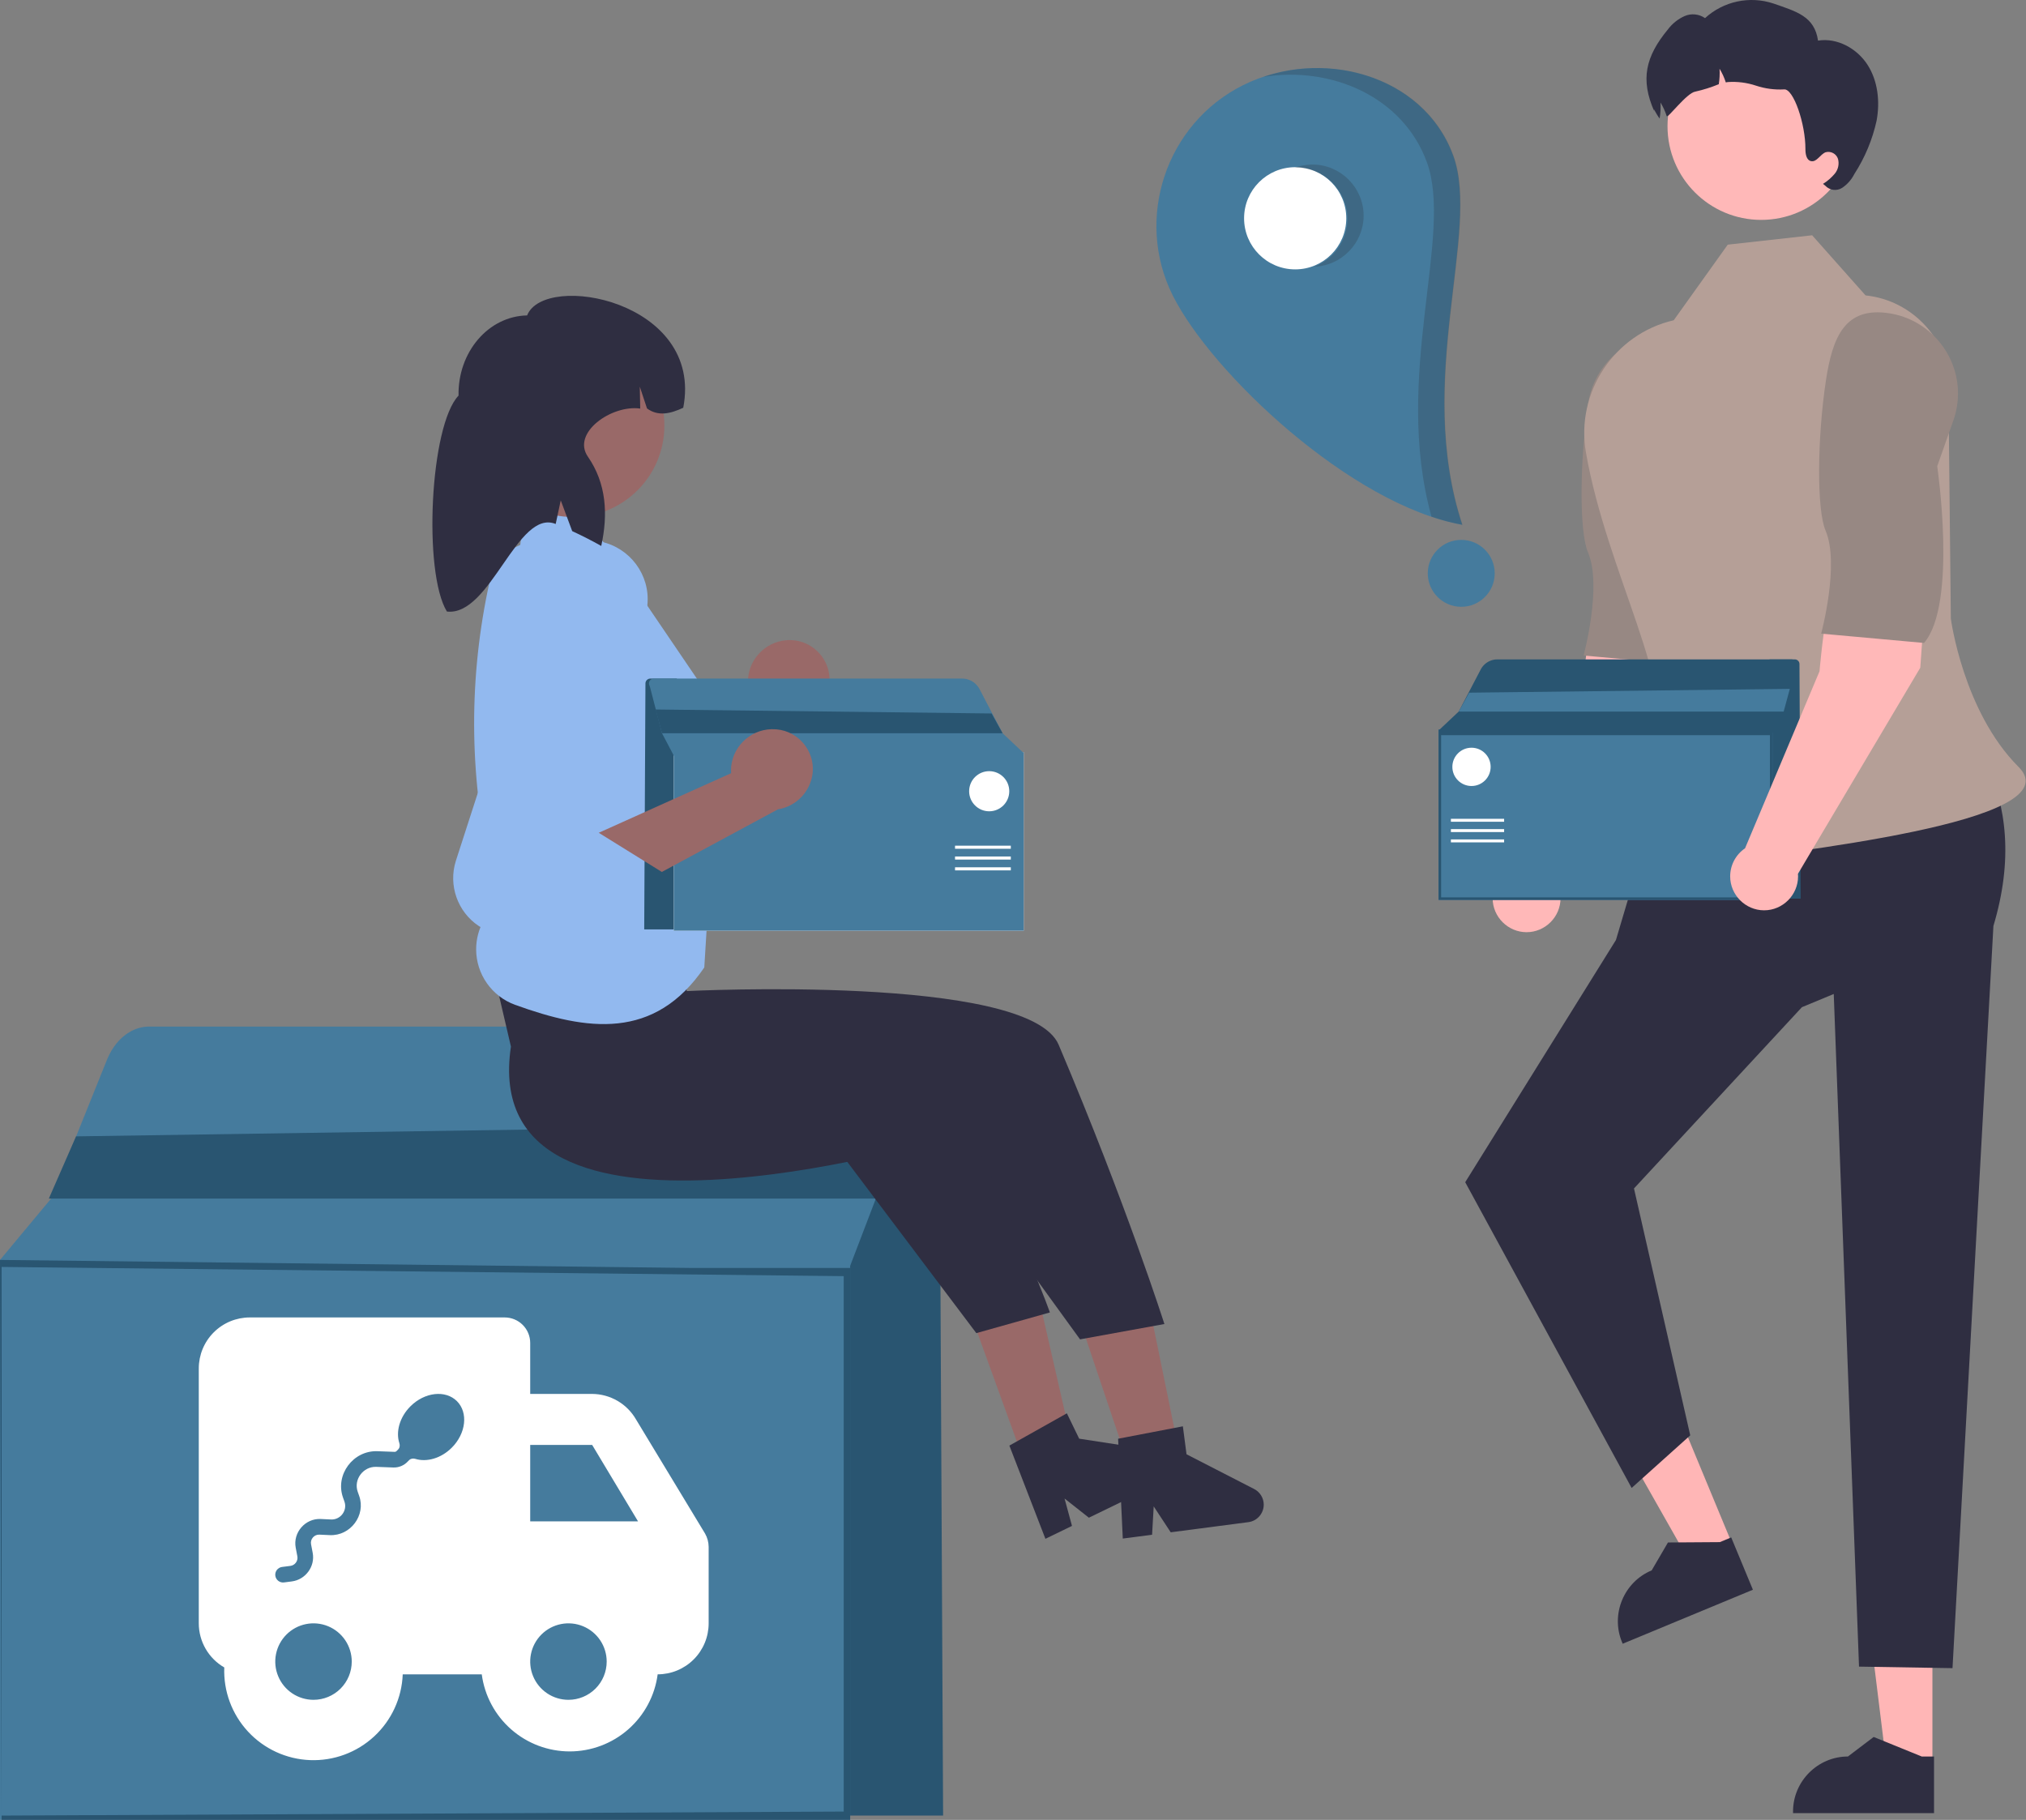 <svg width="100%" height="100%" viewBox="0 0 1515 1361" version="1.1" xmlns="http://www.w3.org/2000/svg" xmlns:xlink="http://www.w3.org/1999/xlink" xml:space="preserve" xmlns:serif="http://www.serif.com/" style="fill-rule:evenodd;clip-rule:evenodd;stroke-linejoin:round;stroke-miterlimit:2;"><rect x="0" y="0" width="1515" height="1361" fill="#808080" stroke="none"/><path d="M705.234,1357.78l-76.669,-0l0,-590.074l62.352,0c6.246,0 11.393,5.122 11.425,11.368l2.892,578.706Z" style="fill:#295571;fill-rule:nonzero;"/><path d="M482.744,601.135l16.026,49.683l-97.194,44.873c-14.056,6.556 -30.553,5.36 -43.516,-3.155c-15.881,-10.535 -22.93,-30.447 -17.214,-48.627l52.078,-161.096c7.354,-23.297 31.958,-36.959 55.621,-30.886c19.402,4.917 33.099,22.517 33.099,42.533c-0,3.634 -0.452,7.254 -1.345,10.777c-0.112,0.442 -0.23,0.881 -0.356,1.319c-0.441,1.556 -0.966,3.088 -1.572,4.587l-48.044,113.026l52.417,-23.034Z" style="fill:#92b9ef;fill-rule:nonzero;"/><path d="M635.731,1360.9l-635.731,-0l0,-418.671l635.731,-1.563l-0,420.234Z" style="fill:#457b9d;fill-rule:nonzero;"/><path d="M384.466,1359.34l-384.466,0l0,-417.108l634.168,-0l0,94.156c-0.155,177.09 -112.778,322.752 -249.702,322.952Z" style="fill:#457b9d;fill-rule:nonzero;"/><path d="M677.548,784.469c-0.318,0.782 -0.565,1.611 -0.736,2.467l-21.851,109.432l-20.125,52.622l-615.354,5.546l-19.482,-12.302l38.208,-45.866l41.766,-103.799c1.843,-4.583 4.265,-8.732 7.163,-12.275c6.611,-8.082 15.354,-12.587 24.431,-12.587l558.206,0c4.823,0 8.793,5.158 8.793,11.425c-0,1.86 -0.35,3.692 -1.019,5.337Z" style="fill:#457b9d;fill-rule:nonzero;"/><path d="M635.731,1360.9l-634.522,-0l-1.209,-418.671l516.335,5.992l119.396,-0l-0,412.679Zm-634.531,-3.124l629.714,-3.014l-0,-400.404l-629.705,-6.889l-0.009,410.307Z" style="fill:#295571;fill-rule:nonzero;"/><path d="M678.567,840.45l-11.928,55.919l-630.125,-0l20.361,-46.544l621.692,-9.375Z" style="fill:#295571;fill-rule:nonzero;"/><path d="M475.589,1061.5c-3.327,-5.762 -8.104,-10.554 -13.855,-13.898c-5.754,-3.345 -12.281,-5.125 -18.935,-5.165l-46.324,-0l-0,-38.128c-0,-5.056 -2.01,-9.905 -5.584,-13.48c-3.575,-3.575 -8.425,-5.584 -13.48,-5.584l-190.638,0c-10.112,0 -19.81,4.017 -26.96,11.168c-7.15,7.15 -11.167,16.848 -11.167,26.96l-0,190.637c0.007,6.686 1.772,13.253 5.118,19.041c3.346,5.79 8.155,10.596 13.946,13.94c-0.683,17.696 5.692,34.938 17.723,47.933c12.03,12.996 28.73,20.681 46.426,21.363c17.696,0.683 34.939,-5.692 47.934,-17.723c12.996,-12.03 20.68,-28.729 21.363,-46.426l59.097,-0c2.109,15.95 9.942,30.591 22.04,41.196c12.1,10.606 27.641,16.452 43.73,16.452c16.09,0 31.631,-5.846 43.731,-16.452c12.098,-10.605 19.931,-25.246 22.039,-41.196c10.112,-0 19.809,-4.017 26.96,-11.168c7.151,-7.151 11.168,-16.848 11.168,-26.96l-0,-57.191c-0.031,-3.477 -0.95,-6.89 -2.669,-9.913l-51.663,-85.406Zm-79.114,19.064l46.324,0l34.315,57.191l-80.639,0l-0,-57.191Zm-162.042,190.637c-5.656,0 -11.185,-1.677 -15.887,-4.819c-4.703,-3.142 -8.368,-7.608 -10.532,-12.834c-2.165,-5.225 -2.731,-10.975 -1.628,-16.52c1.104,-5.548 3.827,-10.643 7.827,-14.643c3.999,-3.998 9.094,-6.722 14.641,-7.826c5.547,-1.104 11.297,-0.535 16.522,1.628c5.225,2.164 9.691,5.83 12.833,10.531c3.142,4.703 4.819,10.232 4.819,15.888c0,7.583 -3.013,14.858 -8.375,20.221c-5.363,5.362 -12.636,8.374 -20.22,8.374Zm190.637,0c-5.656,0 -11.185,-1.677 -15.888,-4.819c-4.701,-3.142 -8.367,-7.608 -10.53,-12.834c-2.166,-5.225 -2.732,-10.975 -1.628,-16.52c1.103,-5.548 3.828,-10.643 7.825,-14.643c4,-3.998 9.096,-6.722 14.643,-7.826c5.546,-1.104 11.295,-0.535 16.521,1.628c5.225,2.164 9.692,5.83 12.833,10.531c3.142,4.703 4.82,10.232 4.82,15.888c-0,7.583 -3.012,14.858 -8.375,20.221c-5.363,5.362 -12.637,8.374 -20.221,8.374Z" style="fill:#fff;fill-rule:nonzero;"/><path d="M297.708,1083.99c1.211,-1.212 1.466,-3.059 0.933,-4.687c-2.796,-8.535 0.151,-19.473 8.261,-27.583c10.671,-10.675 26.248,-12.403 34.791,-3.864c8.541,8.539 6.808,24.116 -3.868,34.791c-8.014,8.011 -18.786,10.986 -27.276,8.356c-1.613,-0.5 -3.424,-0.226 -4.62,0.97l-0.953,0.957c-1.371,1.484 -3.044,2.657 -4.907,3.438c-1.863,0.781 -3.872,1.152 -5.892,1.089l-12.804,-0.476c-9.786,-0.362 -17.11,9.492 -13.861,18.662l1.084,3.075c5.123,14.485 -6.529,30.033 -21.979,29.31l-7.8,-0.358c-3.845,-0.179 -6.942,3.384 -6.22,7.16l1.232,6.467c1.934,10.125 -5.322,20.042 -15.625,21.359l-5.798,0.747c-0.759,0.097 -1.53,0.044 -2.269,-0.156c-0.738,-0.2 -1.43,-0.545 -2.036,-1.012c-0.605,-0.469 -1.113,-1.053 -1.493,-1.716c-0.381,-0.664 -0.626,-1.398 -0.724,-2.156c-0.097,-0.759 -0.044,-1.529 0.157,-2.269c0.201,-0.738 0.545,-1.43 1.013,-2.036c0.468,-0.604 1.05,-1.113 1.714,-1.493c0.665,-0.381 1.397,-0.627 2.156,-0.724l6.236,-0.801c3.435,-0.438 5.854,-3.746 5.21,-7.118l-1.231,-6.47c-2.164,-11.33 7.117,-22.019 18.655,-21.485l7.804,0.364c7.022,0.326 12.32,-6.743 9.989,-13.324l-1.088,-3.075c-6.025,-17.026 7.577,-35.331 25.747,-34.656l12.805,0.477c0.289,0.01 0.576,-0.043 0.842,-0.154c0.267,-0.111 0.507,-0.278 0.703,-0.489l1.112,-1.12Z" style="fill:#457b9d;"/><path d="M1265.99,408.657l-56.915,-8.153c-19.249,32.188 -26.09,117.859 -26.09,117.859l-55.7,132.39c-6.95,4.72 -11.122,12.596 -11.122,20.998c0,13.925 11.459,25.384 25.384,25.384c13.926,0 25.384,-11.459 25.384,-25.384c0,-0.645 -0.024,-1.29 -0.073,-1.933l91.454,-154.096l7.678,-107.065Z" style="fill:#ffb8b8;fill-rule:nonzero;"/><path d="M1256.93,250.648c29.437,4.559 51.378,30.159 51.378,59.947c-0,6.875 -1.169,13.7 -3.456,20.183l-12.078,34.234c-0,-0 -6.575,103.078 -31.648,132.174l-76.939,-6.965c-0,0 14.067,-52.004 3.267,-77.165c-6.614,-15.41 -6.246,-68.632 0.271,-111.927c4.559,-29.349 30.088,-51.218 59.789,-51.218c3.153,-0 6.301,0.246 9.416,0.737Z" style="fill:#978883;fill-rule:nonzero;"/><path d="M1445.02,1320.2l-34.285,-0.003l-16.309,-132.241l50.6,0.003l-0.006,132.241Z" style="fill:#ffb6b6;fill-rule:nonzero;"/><path d="M1446.23,1355.96l-105.429,-0.004l0,-1.333c0.002,-22.511 18.525,-41.034 41.036,-41.035l0.003,-0l19.257,-14.61l35.931,14.612l9.203,0l-0.001,42.37Z" style="fill:#2f2e41;fill-rule:nonzero;"/><path d="M1295.97,1156.31l-31.669,13.128l-65.725,-115.903l46.744,-19.381l50.65,122.156Z" style="fill:#ffb6b6;fill-rule:nonzero;"/><path d="M1310.79,1188.88l-97.387,40.384l-0.511,-1.232c-8.622,-20.794 1.393,-45 22.186,-53.624l0.002,-0.001l12.192,-20.873l38.787,-0.267l8.502,-3.525l16.229,39.138Z" style="fill:#2f2e41;fill-rule:nonzero;"/><path d="M1484.22,567.94l-243.307,25.42l-32.547,109.618l-112.711,181.133l124.448,228.648l43.828,-39.338l-42.069,-184.636l125.566,-135.558l23.809,-9.88l18.9,503.024l69.907,1.148l30.591,-555.056c14.699,-49.033 10.275,-89.519 -6.415,-124.523Z" style="fill:#2f2e41;fill-rule:nonzero;"/><path d="M1395.02,220.917l-39.936,-44.967l-63.104,7.011l-40.4,56.541c-44.396,10.206 -73.443,53.913 -65.66,98.797c15.678,90.277 68.958,177.835 51.365,222.378c-26.705,67.615 -28.335,95.192 35.591,85.712c63.926,-9.479 278.091,-31.333 236.57,-72.855c-41.522,-41.521 -50.642,-110.906 -50.642,-110.906l-1.665,-158.74c0.778,-4.22 1.169,-8.503 1.169,-12.794c0,-35.97 -27.509,-66.474 -63.288,-70.177l-0,0Z" style="fill:#b59f97;fill-rule:nonzero;"/><circle cx="1316.98" cy="94.395" r="70.048" style="fill:#ffb8b8;"/><path d="M1403.29,90.235c-3.128,14.192 -8.77,27.711 -16.66,39.916c-2.095,4.161 -5.225,7.715 -9.088,10.318c-4.02,2.58 -9.36,1.912 -12.622,-1.578l-1.704,-1.388c3.342,-2.059 6.326,-4.649 8.836,-7.668c2.518,-3.071 3.401,-7.178 2.366,-11.012c-1.25,-3.853 -5.379,-6.058 -9.277,-4.954c-4.102,1.609 -6.595,7.541 -10.886,6.626c-3.471,-0.757 -4.197,-5.332 -4.197,-8.929c0.126,-18.807 -8.961,-45.533 -15.998,-44.712c-7.108,0.388 -14.227,-0.564 -20.983,-2.809c-6.765,-2.248 -13.902,-3.159 -21.015,-2.682c-0.505,0.063 -1.01,0.158 -1.546,0.253c-1.14,-3.573 -2.708,-6.996 -4.67,-10.192c0.221,3.859 0.031,7.73 -0.568,11.548c-5.66,2.333 -11.508,4.18 -17.481,5.522c-6.5,0.915 -20.794,20.353 -21.457,18.365c-1.14,-3.573 -2.708,-6.995 -4.67,-10.192c0.222,3.859 0.031,7.73 -0.567,11.549c-0.032,0.157 -0.032,0.284 -0.064,0.441c-3.155,-4.197 -5.08,-9.308 -4.007,-5.395c-10.571,-23.918 -6.469,-41.052 10.16,-61.215c3.241,-4.335 7.53,-7.777 12.464,-10.003c5.02,-2.205 10.844,-1.63 15.335,1.515c13.794,-12.646 33.428,-16.835 51.181,-10.918c17.323,6.027 30.67,9.561 33.321,27.736c14.326,-2.303 29.061,5.838 36.95,17.986c7.857,12.18 9.466,27.641 6.847,41.872Z" style="fill:#2f2e41;fill-rule:nonzero;"/><path d="M1346.48,672.05l-23.249,-0l-0,-178.935l18.908,-0c1.894,-0 3.454,1.553 3.464,3.447l0.877,175.488Z" style="fill:#295571;fill-rule:nonzero;"/><rect x="1075.74" y="545.565" width="249.667" height="127.432" style="fill:#457b9d;fill-rule:nonzero;"/><path d="M1227,672.523l-150.787,0l0,-126.484l248.72,-0l-0,28.552c-0.061,53.701 -44.232,97.872 -97.933,97.932Z" style="fill:#457b9d;fill-rule:nonzero;"/><path d="M1342.7,498.198c-0.125,0.237 -0.223,0.488 -0.29,0.748l-8.609,33.184l-9.338,17.686l-247.772,-0l-0,-4.405l14.106,-13.281l16.456,-31.476c0.727,-1.39 1.681,-2.648 2.823,-3.722c2.604,-2.451 6.049,-3.817 9.626,-3.817l219.935,-0c1.901,-0 3.464,1.564 3.464,3.464c0,0.564 -0.137,1.12 -0.401,1.619Z" style="fill:#295571;fill-rule:nonzero;"/><path d="M1325.41,672.997l-249.668,0l0,-127.432l249.668,-0l-0,127.432Zm-247.773,-1.895l245.877,-0l0,-123.642l-245.877,0l0,123.642Z" style="fill:#295571;fill-rule:nonzero;"/><path d="M1338.39,515.172l-4.597,16.959l-243.003,0l7.85,-14.116l239.75,-2.843Z" style="fill:#457b9d;fill-rule:nonzero;"/><rect x="1084.95" y="612.341" width="39.799" height="2.202" style="fill:#fff;"/><rect x="1084.95" y="620.05" width="39.799" height="2.202" style="fill:#fff;"/><rect x="1084.95" y="627.758" width="39.799" height="2.202" style="fill:#fff;"/><circle cx="1100.36" cy="573.492" r="14.316" style="fill:#fff;"/><path d="M1443.61,392.296l-56.915,-8.152c-19.249,32.187 -26.089,117.859 -26.089,117.859l-55.7,132.389c-6.951,4.721 -11.122,12.597 -11.122,20.999c-0,13.925 11.459,25.384 25.384,25.384c13.925,0 25.384,-11.459 25.384,-25.384c0,-0.645 -0.025,-1.29 -0.074,-1.933l91.454,-154.096l7.678,-107.066Z" style="fill:#ffb8b8;fill-rule:nonzero;"/><path d="M1412.77,234.288c29.437,4.559 51.378,30.159 51.378,59.947c-0,6.875 -1.169,13.7 -3.456,20.183l-12.078,34.234c-0,-0 15.214,103.077 -9.86,132.174l-76.939,-6.965c0,-0 14.067,-52.004 3.268,-77.166c-6.614,-15.409 -6.247,-68.631 0.27,-111.926c4.976,-33.06 14.379,-55.598 47.417,-50.481Z" style="fill:#978883;fill-rule:nonzero;"/><path d="M929.477,63.737c-57.518,28.686 -81.243,99.621 -52.557,157.138c28.879,57.906 133.238,156.665 216.501,171.587c-35.816,-108.75 13.984,-219.29 -6.805,-276.167c-22.213,-60.776 -99.233,-81.437 -157.139,-52.558Z" style="fill:#457b9d;fill-rule:nonzero;"/><circle id="ae913700-e609-4a21-8232-fca89ee691a9" cx="968.51" cy="163.245" r="38.211" style="fill:#fff;"/><circle id="e5607a81-7f0e-4105-ad7c-335322d1da37" cx="1092.69" cy="428.765" r="25.027" style="fill:#457b9d;"/><path d="M980.155,123.078c0.442,-0.015 0.884,-0.023 1.326,-0.023c20.962,0 38.211,17.249 38.211,38.211c-0,20.485 -16.474,37.512 -36.948,38.189c14.927,-5.552 24.887,-19.882 24.887,-35.809c-0,-20.959 -17.247,-38.205 -38.206,-38.205c-0.441,-0 -0.883,0.007 -1.324,0.023c3.863,-1.441 7.934,-2.246 12.054,-2.386Z" style="fill:#231f20;fill-opacity:0.2;fill-rule:nonzero;"/><path d="M1086.81,116.317c20.788,56.877 -29.011,167.417 6.805,276.167c-7.86,-1.447 -15.601,-3.474 -23.161,-6.063c-29.182,-105.127 16.619,-210.174 -3.466,-265.128c-17.977,-49.185 -71.848,-72.092 -122.435,-63.735c55.52,-18.935 121.9,3.064 142.257,58.759Z" style="fill:#231f20;fill-opacity:0.2;fill-rule:nonzero;"/><path d="M588.384,478.768c-16.718,1.094 -29.706,15.5 -29.069,32.241c0.089,1.646 0.314,3.281 0.672,4.89l-91.867,57.876l50.789,22.463l79.453,-58.404c13.438,-4.106 22.491,-16.849 21.944,-30.89c-0.764,-15.732 -13.916,-28.261 -29.667,-28.261c-0.481,-0 -0.961,0.011 -1.441,0.035c-0.272,0.013 -0.543,0.03 -0.814,0.05Z" style="fill:#996968;fill-rule:nonzero;"/><path d="M499.795,547.47l22.768,46.977l-90.024,57.931c-13.009,8.444 -29.513,9.549 -43.532,2.916c-17.19,-8.228 -26.935,-26.968 -23.798,-45.766l29.211,-166.766c4.048,-24.092 26.518,-41.037 50.794,-38.308c22.144,2.422 39.108,21.341 39.108,43.617c-0,1.593 -0.087,3.186 -0.26,4.769c-0.05,0.453 -0.106,0.905 -0.17,1.355c-0.22,1.603 -0.527,3.192 -0.919,4.762l-31.89,118.6l48.712,-30.087Z" style="fill:#92b9ef;fill-rule:nonzero;"/><rect x="377.449" y="620.296" width="128.744" height="128.744" style="fill:#ffb8b8;"/><path d="M811.51,999.457l49.169,-16.541l27.381,133.838l-33.319,11.206l-43.231,-128.503Z" style="fill:#996968;fill-rule:nonzero;"/><path d="M728.175,989.172l48.772,-17.681l30.488,133.163l-33.047,11.978l-46.213,-127.46Z" style="fill:#996968;fill-rule:nonzero;"/><path d="M382.067,782.675c-25.805,172.028 317.826,70.322 317.826,70.322l107.742,148.631l63.077,-11.469c0,0 -28.382,-89.227 -79.07,-208.841c-22.51,-53.119 -278.113,-40.14 -278.113,-40.14l-5.308,-41.651l-146.224,-2.867l20.07,86.015Z" style="fill:#2f2e41;fill-rule:nonzero;"/><path d="M630.287,864.529l79.461,-49.488c58.171,116.159 75.318,166.465 75.318,166.465l-54.994,15.465l-99.785,-132.442Z" style="fill:#2f2e41;fill-rule:nonzero;"/><path d="M455.615,411.086l-25.914,-33.309l-36.965,-1.603l-3.689,31.328l-18.316,8.446c-18.288,69.478 -21.113,142.13 -8.275,212.819c4.992,4.7 7.059,11.756 5.39,18.407l-1.187,4.734l0.11,0.173c3.896,6.148 5.219,13.588 3.681,20.702l-8.747,15.543c-3.706,6.6 -5.653,14.043 -5.653,21.613c-0,18.553 11.697,35.214 29.148,41.515c53.767,19.489 104.169,26.749 141.457,-27.94l11.724,-190.581l-82.764,-121.847Z" style="fill:#92b9ef;fill-rule:nonzero;"/><circle cx="428.468" cy="318.276" r="68.346" style="fill:#996968;"/><path d="M394.158,235.885c-28.939,0.556 -51.892,27.399 -51.266,59.955c-21.415,22.346 -26.603,132.255 -8.709,161.494c32.733,3.8 52.643,-77.183 81.349,-65.476l3.783,-17.674l8.572,23.016c7.295,3.363 14.535,7.054 21.72,11.075c5.164,-23.685 3.883,-46.706 -9.995,-66.758c-12.329,-17.815 17.675,-38.964 39.133,-35.975l-0.315,-16.361l5.39,16.264c8.364,6.146 17.617,3.921 27.105,-0.521c15.385,-79.963 -103.734,-101.83 -116.767,-69.039Z" style="fill:#2f2e41;fill-rule:nonzero;"/><path d="M839.598,1150.6l21.906,-2.861l1.208,-21.193l12.717,19.374l58.1,-7.59c6.529,-0.852 11.467,-6.476 11.467,-13.06c-0,-4.931 -2.769,-9.465 -7.155,-11.717l-50.584,-25.983l-2.731,-20.909l-48.421,9.287l3.493,74.652Z" style="fill:#2f2e41;fill-rule:nonzero;"/><path d="M781.738,1150.79l19.873,-9.65l-5.563,-20.485l18.196,14.351l52.709,-25.594c4.53,-2.2 7.419,-6.813 7.419,-11.849c-0,-6.475 -4.774,-12.037 -11.174,-13.019l-56.208,-8.631l-9.211,-18.969l-42.99,24.14l26.949,69.706Z" style="fill:#2f2e41;fill-rule:nonzero;"/><path d="M481.731,695.023l24.369,-0l-0,-187.555l-19.819,0c-1.985,0 -3.621,1.628 -3.631,3.613l-0.919,183.942Z" style="fill:#295571;fill-rule:nonzero;"/><rect x="503.822" y="562.445" width="261.695" height="133.571" style="fill:#fff;fill-rule:nonzero;"/><path d="M504.319,592.869l-0,-29.928l260.701,0l0,132.578l-158.051,0c-56.288,-0.064 -102.586,-46.362 -102.65,-102.65Z" style="fill:#f2f2f2;fill-rule:nonzero;"/><path d="M485.7,512.796c0.131,0.248 0.233,0.512 0.304,0.784l9.024,34.783l9.788,18.537l259.707,0l0,-4.617l-14.786,-13.92l-17.248,-32.993c-0.762,-1.456 -1.762,-2.775 -2.958,-3.901c-2.731,-2.569 -6.342,-4.001 -10.09,-4.001l-230.531,0c-1.992,0 -3.631,1.639 -3.631,3.631c0,0.592 0.145,1.174 0.421,1.697Z" style="fill:#457b9d;fill-rule:nonzero;"/><path d="M503.822,562.445l261.695,-0l-0,133.571l-261.695,-0l0,-133.571Zm259.708,131.584l-257.721,0l-0,-129.598l257.721,0l0,129.598Z" style="fill:#457b9d;fill-rule:nonzero;"/><path d="M490.207,530.588l4.822,17.775l254.709,-0l-8.231,-14.794l-251.3,-2.981Z" style="fill:#295571;fill-rule:nonzero;"/><rect x="714.15" y="632.438" width="41.717" height="2.308" style="fill:#fff;"/><rect x="714.15" y="640.518" width="41.717" height="2.308" style="fill:#fff;"/><rect x="714.15" y="648.597" width="41.717" height="2.309" style="fill:#fff;"/><circle cx="739.707" cy="591.717" r="15.005" style="fill:#fff;"/><path d="M580.012,545.396c-16.707,-1.237 -31.57,11.226 -33.263,27.894c-0.14,1.642 -0.145,3.293 -0.013,4.936l-99.013,44.563l47.18,29.295l86.791,-46.809c13.878,-2.2 24.612,-13.564 26.02,-27.544c1.476,-16.227 -10.662,-30.795 -26.889,-32.272c-0.271,-0.024 -0.542,-0.045 -0.813,-0.063Z" style="fill:#996968;fill-rule:nonzero;"/></svg>